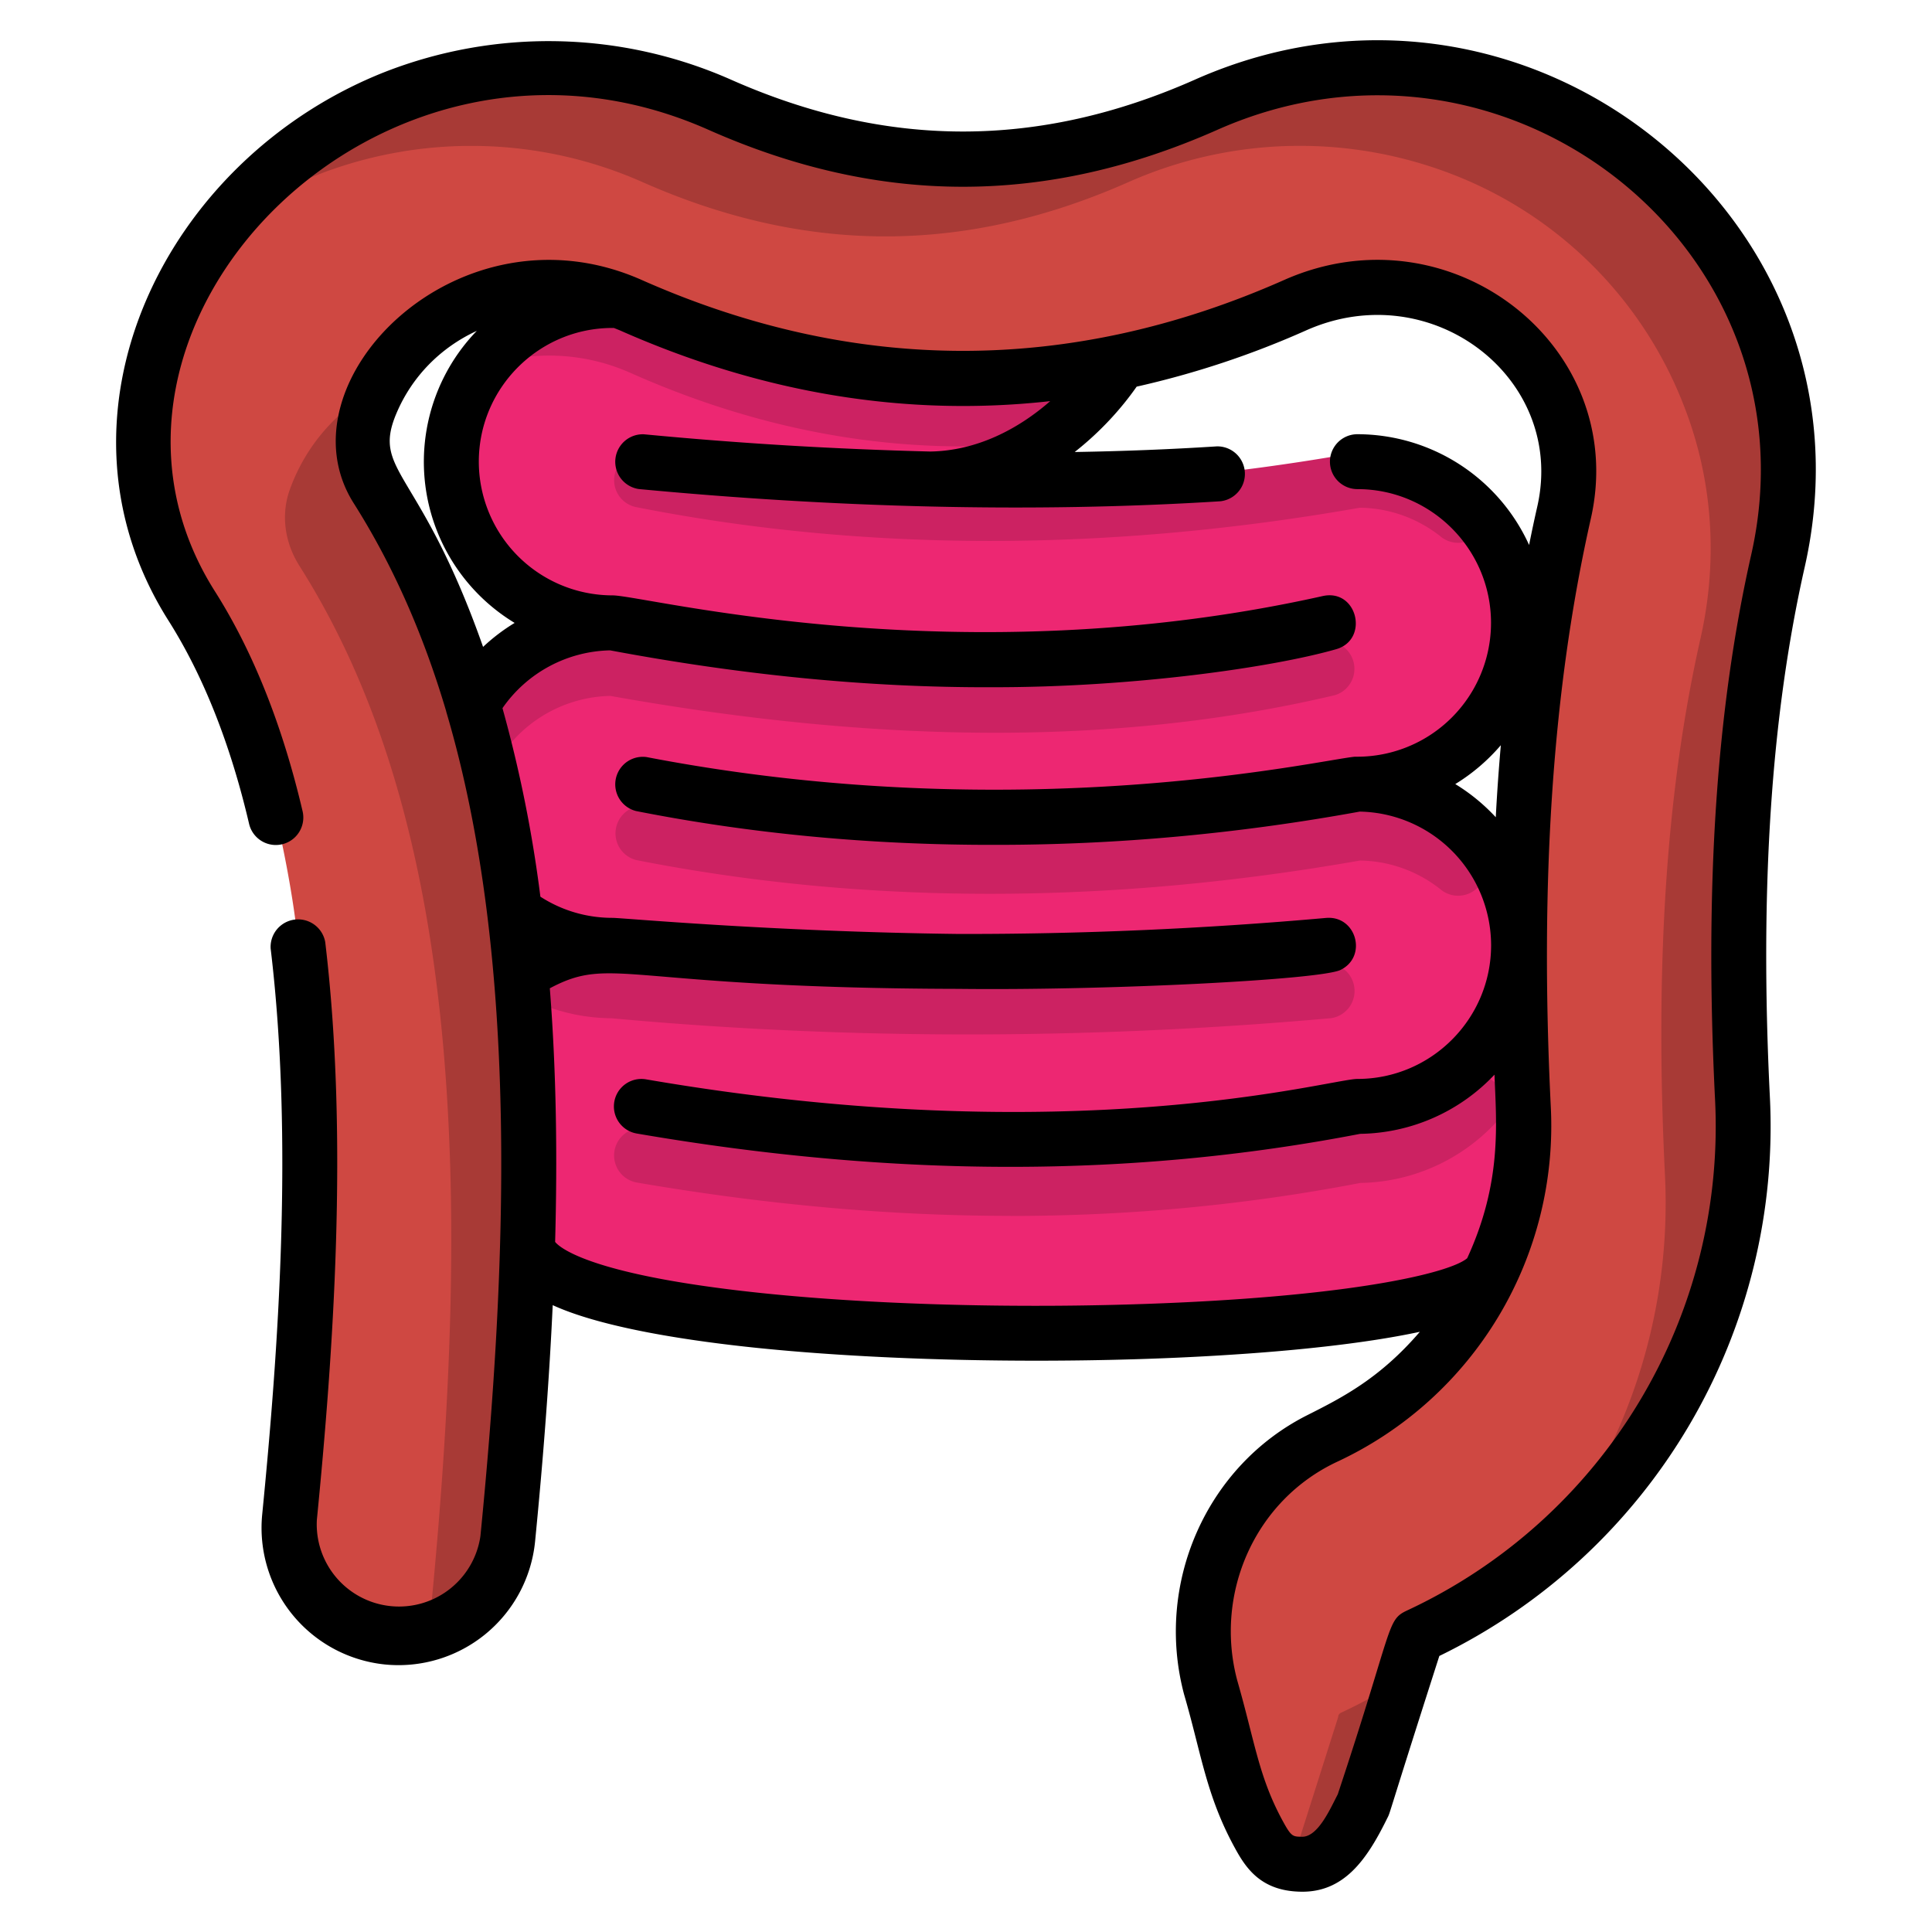 <svg width="24" height="24" fill="none" xmlns="http://www.w3.org/2000/svg">
  <defs/>
  <path d="M15.14 5.88l1.724-.15a2.002 2.002 0 110 4.005 2.002 2.002 0 011.744 2.988l.445 1.57c-.049.607-.195 1.112-.502 1.449-.246 1.1-11.974 1.168-11.995-.3.035-1.23.008-2.332-.08-3.351a1.993 1.993 0 011.136-.354c-.458 0-.88-.154-1.217-.412a15.978 15.978 0 00-.52-2.585 2.001 2.001 0 011.737-1.008 2.002 2.002 0 010-4.004l6.267.824c-.51.754-1.371 1.394-2.35 1.394" fill="#ED2772"/>
  <g fill="#CC2262">
    <path d="M12.02 12.85c-1.492 0-2.97-.067-4.425-.201-.513-.004-1-.17-1.408-.483a.342.342 0 01.416-.542 1.643 1.643 0 001.04.344c2.878.266 5.85.266 8.832 0a.342.342 0 01.061.68c-1.511.135-3.02.202-4.516.202zM5.874 9.652a.34.34 0 01-.295-.511 2.35 2.35 0 012.033-1.18c.02 0 .04.003.06.006 3.353.603 6.216.604 8.756.004a.342.342 0 01.157.664c-2.624.62-5.57.624-9.002.01a1.668 1.668 0 00-1.413.835.341.341 0 01-.296.172zM18.113 11.127a.338.338 0 01-.213-.075 1.643 1.643 0 00-1.007-.362c-3.14.553-6.165.551-8.989-.006a.342.342 0 01.133-.67c2.75.543 5.7.543 8.768-.001a.342.342 0 01.06-.005c.529 0 1.048.181 1.46.51a.341.341 0 01-.212.609zM18.113 6.743a.338.338 0 01-.213-.075 1.643 1.643 0 00-1.007-.361c-3.14.553-6.165.55-8.989-.007a.341.341 0 01.133-.67c2.75.543 5.7.543 8.768 0a.34.34 0 01.06-.006c.529 0 1.048.182 1.46.511a.341.341 0 01-.212.608zM12.554 15.104c-1.495 0-3.035-.138-4.642-.414a.341.341 0 01.116-.673c3.133.54 6.002.54 8.771.002a.33.33 0 01.066-.007c.46 0 .905-.194 1.219-.532a.341.341 0 11.5.463 2.351 2.351 0 01-1.686.752c-1.417.273-2.858.41-4.344.41zM5.985 4.563a2.478 2.478 0 011.853.072c1.69.75 3.395 1.036 5.096.86.379-.25.703-.584.946-.944l-6.268-.824a2 2 0 00-1.627.836z"/>
  </g>
  <path d="M3.704 11.737c.226 2.309.116 4.866-.105 7.106a1.362 1.362 0 102.711.267c.284-2.881.335-5.134.16-7.088-.22-2.46-.804-4.41-1.784-5.957a1.08 1.08 0 01-.073-1.07A2.316 2.316 0 015.91 3.742a2.478 2.478 0 011.928.044c2.74 1.215 5.517 1.215 8.256 0a2.478 2.478 0 011.928-.044 2.317 2.317 0 011.326 1.33c.156.4.186.846.085 1.29-.48 2.124-.645 4.541-.506 7.39a4.26 4.26 0 01-2.532 4.13c-1.123.566-1.675 1.86-1.352 3.074l.254.957c.081.307.197.604.35.882.125.229.232.351.511.359h.021c.41 0 .611-.441.76-.74l.65-2.047a.06.06 0 01.036-.054 6.974 6.974 0 004.023-6.694c-.127-2.6.018-4.776.442-6.656a4.914 4.914 0 00-.265-3.031 5.021 5.021 0 00-2.803-2.724 5.252 5.252 0 00-4.033.088c-2.034.902-4.012.902-6.046 0a5.253 5.253 0 00-4.033-.088 5.022 5.022 0 00-2.887 2.932 3.831 3.831 0 00.363 3.384c.48.758.816 1.652 1.045 2.627 0 0 .199.82.274 1.587z" fill="#CF4842"/>
  <path d="M17.162 17.44a4.275 4.275 0 01-.769.441 2.597 2.597 0 00-1.083 1.03 2.418 2.418 0 01.198-.104 4.244 4.244 0 001.654-1.368zM4.685 6.065a1.08 1.08 0 01-.072-1.07c.026-.06.054-.118.084-.176a2.307 2.307 0 00-1.091 1.247c-.118.312-.076.663.114.964.981 1.548 1.565 3.496 1.785 5.957.174 1.954.124 4.207-.16 7.088a1.406 1.406 0 01-.04.218A1.362 1.362 0 006.31 19.11c.284-2.881.334-5.133.16-7.088-.22-2.46-.804-4.41-1.785-5.957z" fill="#A83A36"/>
  <path d="M21.885 4.081l-.061-.15a5.022 5.022 0 00-2.803-2.724 5.252 5.252 0 00-4.033.088c-2.034.902-4.012.902-6.046 0a5.253 5.253 0 00-4.033-.088 5.04 5.04 0 00-2.18 1.645 5.124 5.124 0 011.215-.68 5.254 5.254 0 014.033.088c2.034.902 4.012.902 6.046 0a5.253 5.253 0 014.033-.089 5.022 5.022 0 012.864 2.875c.355.908.425 1.905.205 2.881-.425 1.88-.57 4.057-.443 6.656a7 7 0 01-1.57 4.792 6.982 6.982 0 002.535-5.757c-.127-2.599.018-4.776.442-6.656a4.912 4.912 0 00-.204-2.88zM16.659 21.276a.06.06 0 00-.036.055l-.575 1.812c.033.005.069.009.109.01h.021c.41 0 .61-.441.76-.74l.495-1.56a7.058 7.058 0 01-.774.423z" fill="#A83A36"/>
  <path d="M14.847.988c-1.941.861-3.828.861-5.77 0A5.597 5.597 0 004.781.894C2.028 1.981.488 5.178 2.094 7.711c.431.682.768 1.53 1 2.522a.341.341 0 00.665-.155c-.25-1.067-.616-1.986-1.089-2.732C.608 4.092 4.714-.201 8.8 1.612c2.128.944 4.196.944 6.324 0 3.585-1.59 7.488 1.486 6.63 5.28-.432 1.91-.58 4.118-.45 6.748a6.634 6.634 0 01-3.827 6.367c-.255.12-.163.188-.859 2.283-.094.18-.244.527-.442.527-.112-.003-.131.005-.234-.183-.307-.558-.352-.994-.573-1.761-.286-1.076.216-2.236 1.245-2.716a4.604 4.604 0 002.65-4.417c-.138-2.818.025-5.205.498-7.298.484-2.138-1.742-3.881-3.81-2.964-2.648 1.174-5.332 1.174-7.98 0-2.276-1.01-4.53 1.273-3.577 2.775.478.755.859 1.61 1.147 2.58l.002.01c.924 3.118.743 7.002.424 10.239a1.022 1.022 0 01-2.032-.2c.202-2.056.397-4.73.104-7.18a.342.342 0 00-.678.08c.286 2.386.094 5.012-.105 7.033a1.706 1.706 0 001.528 1.862 1.705 1.705 0 001.862-1.528c.104-1.057.177-2.03.219-2.936.655.3 1.814.456 2.528.53 1.027.106 2.25.16 3.48.16.81 0 1.624-.023 2.384-.072.734-.046 1.665-.133 2.38-.287-.497.579-.964.817-1.401 1.037-1.251.632-1.894 2.09-1.528 3.467.215.735.273 1.257.635 1.915.138.253.326.523.8.536.55.019.835-.402 1.076-.886.071-.148-.057.193.66-2.042a7.314 7.314 0 004.105-6.964c-.126-2.568.016-4.715.434-6.564.982-4.338-3.473-7.873-7.572-6.055zm3.231 8.752c.213-.13.404-.294.566-.483-.026.293-.047.591-.063.895a2.365 2.365 0 00-.503-.412zM4.925 5.134c.193-.455.545-.815.998-1.024a2.34 2.34 0 00.47 3.628c-.14.085-.272.185-.392.298-.783-2.224-1.388-2.166-1.076-2.902zm9.7 11.048c-2.016.092-4.222.02-5.758-.19-1.64-.222-1.933-.515-1.971-.565.028-1.03.017-2.098-.066-3.15.785-.418.908-.002 5.078.007 1.856.022 4.494-.113 4.744-.235.339-.165.198-.679-.18-.646-1.53.136-3.057.202-4.571.199-2.32-.028-4.172-.2-4.292-.2-.322 0-.629-.091-.896-.263a16.32 16.32 0 00-.471-2.342 1.667 1.667 0 011.337-.718c1.587.297 3.169.465 4.759.458 1.734.002 3.47-.246 4.259-.472.415-.118.266-.758-.168-.66-4.53 1.012-8.418-.009-8.82-.009a1.663 1.663 0 01-1.661-1.66c0-.917.745-1.662 1.66-1.662h.018l.07.028c1.775.787 3.565 1.08 5.35.881-.4.35-.914.617-1.49.626A50.66 50.66 0 018 5.395a.342.342 0 00-.065.68c2.4.227 4.856.301 7.224.152a.342.342 0 00-.043-.682c-.576.037-1.165.06-1.766.07.312-.245.573-.53.77-.812a11.21 11.21 0 002.108-.7c1.555-.69 3.229.596 2.869 2.188-.036.158-.07.318-.102.479a2.346 2.346 0 00-2.133-1.376.341.341 0 000 .682c.916 0 1.66.746 1.66 1.662a1.663 1.663 0 01-1.69 1.662c-.428.038-4.15.9-8.798.005a.342.342 0 00-.133.67c1.433.283 2.917.422 4.441.42h.037c1.496 0 3.004-.138 4.512-.413a1.663 1.663 0 011.632 1.66c0 .916-.745 1.661-1.661 1.661-.335 0-3.52.92-8.837.005a.341.341 0 10-.115.673c1.606.276 3.146.414 4.641.414 1.486 0 2.928-.136 4.345-.41a2.337 2.337 0 001.669-.735c.023.606.096 1.335-.339 2.28-.196.17-1.29.447-3.6.552z" fill="#000"/>
</svg>
